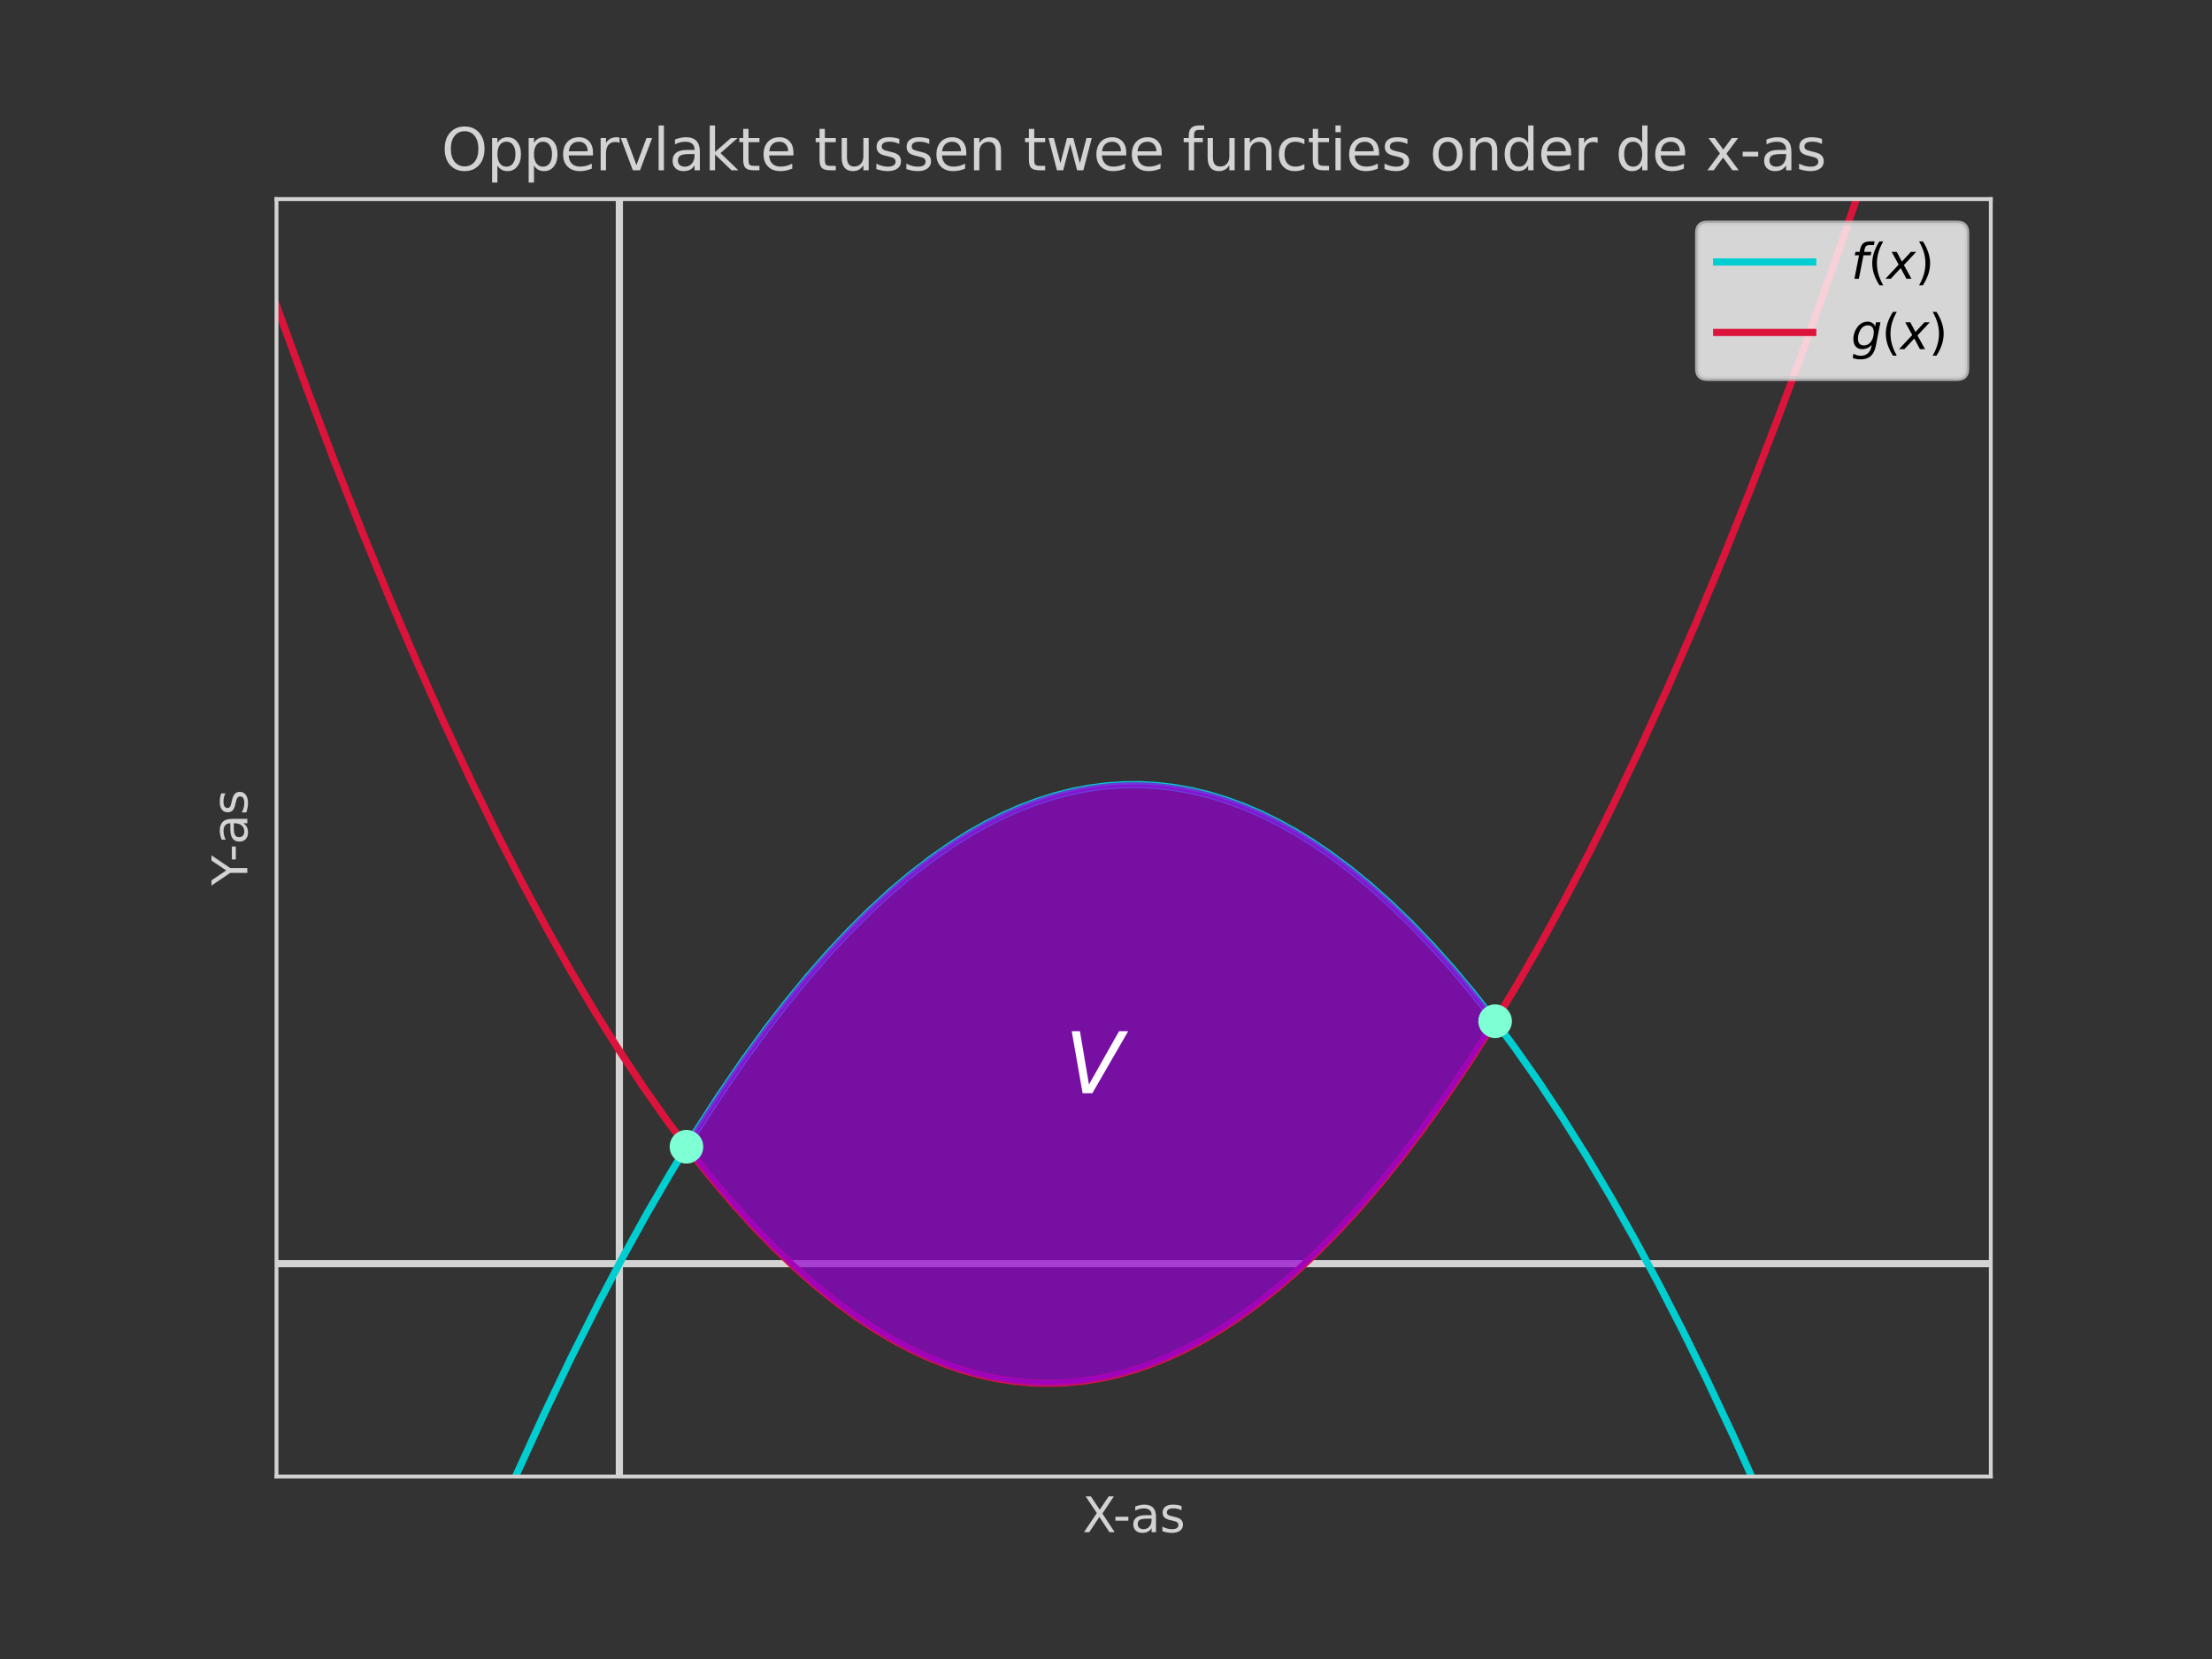 <?xml version="1.0" encoding="utf-8" standalone="no"?>
<!DOCTYPE svg PUBLIC "-//W3C//DTD SVG 1.1//EN"
  "http://www.w3.org/Graphics/SVG/1.1/DTD/svg11.dtd">
<svg xmlns:xlink="http://www.w3.org/1999/xlink" width="460.8pt" height="345.6pt" viewBox="0 0 460.8 345.6" xmlns="http://www.w3.org/2000/svg" version="1.1">
 <rect x="0" y="0" width="460.8" height="345.6" fill="#333333" stroke="none"/>
 <defs>
  <style type="text/css">*{stroke-linejoin: round; stroke-linecap: butt}</style>
 </defs>
 <g id="figure_1">
  <g id="patch_1">
   <path d="M 0 345.6 
L 460.8 345.6 
L 460.8 0 
L 0 0 
L 0 345.6 
z
" style="fill: none"/>
  </g>
  <g id="axes_1">
   <g id="patch_2">
    <path d="M 57.6 307.584 
L 414.72 307.584 
L 414.72 41.472 
L 57.6 41.472 
z
" style="fill: none"/>
   </g>
   <g id="LineCollection_1">
    <path d="M 57.6 263.232 
L 414.72 263.232 
" clip-path="url(#p8daaa27ddb)" style="fill: none; stroke: #d3d3d3; stroke-width: 1.5"/>
   </g>
   <g id="LineCollection_2">
    <path d="M 129.024 307.584 
L 129.024 41.472 
" clip-path="url(#p8daaa27ddb)" style="fill: none; stroke: #d3d3d3; stroke-width: 1.5"/>
   </g>
   <g id="matplotlib.axis_1">
    <g id="text_1">
     <!-- X-as -->
     <g style="fill: #d3d3d3" transform="translate(225.512 319.182) scale(0.1 -0.1)">
      <defs>
       <path id="DejaVuSans-58" d="M 403 4666 
L 1081 4666 
L 2241 2931 
L 3406 4666 
L 4084 4666 
L 2584 2425 
L 4184 0 
L 3506 0 
L 2194 1984 
L 872 0 
L 191 0 
L 1856 2491 
L 403 4666 
z
" transform="scale(0.016)"/>
       <path id="DejaVuSans-2d" d="M 313 2009 
L 1997 2009 
L 1997 1497 
L 313 1497 
L 313 2009 
z
" transform="scale(0.016)"/>
       <path id="DejaVuSans-61" d="M 2194 1759 
Q 1497 1759 1228 1600 
Q 959 1441 959 1056 
Q 959 750 1161 570 
Q 1363 391 1709 391 
Q 2188 391 2477 730 
Q 2766 1069 2766 1631 
L 2766 1759 
L 2194 1759 
z
M 3341 1997 
L 3341 0 
L 2766 0 
L 2766 531 
Q 2569 213 2275 61 
Q 1981 -91 1556 -91 
Q 1019 -91 701 211 
Q 384 513 384 1019 
Q 384 1609 779 1909 
Q 1175 2209 1959 2209 
L 2766 2209 
L 2766 2266 
Q 2766 2663 2505 2880 
Q 2244 3097 1772 3097 
Q 1472 3097 1187 3025 
Q 903 2953 641 2809 
L 641 3341 
Q 956 3463 1253 3523 
Q 1550 3584 1831 3584 
Q 2591 3584 2966 3190 
Q 3341 2797 3341 1997 
z
" transform="scale(0.016)"/>
       <path id="DejaVuSans-73" d="M 2834 3397 
L 2834 2853 
Q 2591 2978 2328 3040 
Q 2066 3103 1784 3103 
Q 1356 3103 1142 2972 
Q 928 2841 928 2578 
Q 928 2378 1081 2264 
Q 1234 2150 1697 2047 
L 1894 2003 
Q 2506 1872 2764 1633 
Q 3022 1394 3022 966 
Q 3022 478 2636 193 
Q 2250 -91 1575 -91 
Q 1294 -91 989 -36 
Q 684 19 347 128 
L 347 722 
Q 666 556 975 473 
Q 1284 391 1588 391 
Q 1994 391 2212 530 
Q 2431 669 2431 922 
Q 2431 1156 2273 1281 
Q 2116 1406 1581 1522 
L 1381 1569 
Q 847 1681 609 1914 
Q 372 2147 372 2553 
Q 372 3047 722 3315 
Q 1072 3584 1716 3584 
Q 2034 3584 2315 3537 
Q 2597 3491 2834 3397 
z
" transform="scale(0.016)"/>
      </defs>
      <use xlink:href="#DejaVuSans-58"/>
      <use xlink:href="#DejaVuSans-2d" x="63.506"/>
      <use xlink:href="#DejaVuSans-61" x="99.59"/>
      <use xlink:href="#DejaVuSans-73" x="160.869"/>
     </g>
    </g>
   </g>
   <g id="matplotlib.axis_2">
    <g id="text_2">
     <!-- Y-as -->
     <g style="fill: #d3d3d3" transform="translate(51.52 184.461) rotate(-90) scale(0.1 -0.1)">
      <defs>
       <path id="DejaVuSans-59" d="M -13 4666 
L 666 4666 
L 1959 2747 
L 3244 4666 
L 3922 4666 
L 2272 2222 
L 2272 0 
L 1638 0 
L 1638 2222 
L -13 4666 
z
" transform="scale(0.016)"/>
      </defs>
      <use xlink:href="#DejaVuSans-59"/>
      <use xlink:href="#DejaVuSans-2d" x="49.209"/>
      <use xlink:href="#DejaVuSans-61" x="85.293"/>
      <use xlink:href="#DejaVuSans-73" x="146.572"/>
     </g>
    </g>
   </g>
   <g id="line2d_1">
    <path d="M 91.015 346.6 
L 96.169 333.823 
L 101.883 320.198 
L 107.597 307.14 
L 113.311 294.651 
L 119.025 282.729 
L 124.739 271.375 
L 129.738 261.906 
L 134.738 252.871 
L 139.738 244.272 
L 144.737 236.106 
L 149.737 228.376 
L 154.737 221.08 
L 159.736 214.219 
L 164.022 208.683 
L 168.307 203.468 
L 172.593 198.571 
L 176.878 193.994 
L 181.164 189.736 
L 185.449 185.798 
L 189.734 182.179 
L 194.02 178.879 
L 198.305 175.898 
L 201.876 173.659 
L 205.448 171.641 
L 209.019 169.844 
L 212.59 168.27 
L 216.161 166.917 
L 219.732 165.786 
L 223.304 164.877 
L 226.875 164.19 
L 230.446 163.724 
L 234.017 163.48 
L 237.588 163.458 
L 241.16 163.657 
L 244.731 164.079 
L 248.302 164.722 
L 251.873 165.587 
L 255.444 166.673 
L 259.016 167.982 
L 262.587 169.512 
L 266.158 171.264 
L 269.729 173.237 
L 273.3 175.433 
L 276.872 177.85 
L 281.157 181.043 
L 285.443 184.556 
L 289.728 188.388 
L 294.013 192.539 
L 298.299 197.01 
L 302.584 201.8 
L 306.87 206.909 
L 311.155 212.338 
L 315.441 218.086 
L 320.44 225.196 
L 325.44 232.74 
L 330.44 240.719 
L 335.439 249.132 
L 340.439 257.981 
L 345.439 267.264 
L 350.438 276.981 
L 355.438 287.133 
L 361.152 299.268 
L 366.866 311.97 
L 372.58 325.241 
L 378.294 339.078 
L 381.305 346.6 
L 381.305 346.6 
" clip-path="url(#p8daaa27ddb)" style="fill: none; stroke: #00ced1; stroke-width: 1.5; stroke-linecap: square"/>
   </g>
   <g id="line2d_2">
    <path d="M 57.6 63.648 
L 64.028 81.251 
L 69.742 96.296 
L 75.456 110.772 
L 81.17 124.681 
L 86.884 138.022 
L 92.598 150.795 
L 98.312 163.001 
L 104.026 174.639 
L 109.025 184.356 
L 114.025 193.639 
L 119.025 202.488 
L 124.024 210.901 
L 129.024 218.88 
L 134.024 226.424 
L 139.023 233.534 
L 144.023 240.209 
L 148.308 245.584 
L 152.594 250.64 
L 156.879 255.377 
L 161.165 259.795 
L 165.45 263.893 
L 169.736 267.672 
L 174.021 271.131 
L 178.307 274.271 
L 182.592 277.092 
L 186.163 279.199 
L 189.734 281.084 
L 193.306 282.747 
L 196.877 284.188 
L 200.448 285.408 
L 204.019 286.406 
L 207.59 287.182 
L 211.162 287.736 
L 214.733 288.069 
L 218.304 288.18 
L 221.875 288.069 
L 225.446 287.736 
L 229.018 287.182 
L 232.589 286.406 
L 236.16 285.408 
L 239.731 284.188 
L 243.302 282.747 
L 246.874 281.084 
L 250.445 279.199 
L 254.016 277.092 
L 257.587 274.764 
L 261.873 271.677 
L 266.158 268.27 
L 270.444 264.545 
L 274.729 260.5 
L 279.014 256.136 
L 283.3 251.452 
L 287.585 246.449 
L 291.871 241.127 
L 296.156 235.485 
L 301.156 228.5 
L 306.156 221.08 
L 311.155 213.225 
L 316.155 204.936 
L 321.155 196.212 
L 326.154 187.053 
L 331.154 177.46 
L 336.154 167.432 
L 341.868 155.439 
L 347.581 142.878 
L 353.295 129.75 
L 359.009 116.054 
L 364.723 101.791 
L 370.437 86.959 
L 376.151 71.56 
L 382.579 53.558 
L 389.007 34.837 
L 395.436 15.397 
L 400.681 -1 
L 400.681 -1 
" clip-path="url(#p8daaa27ddb)" style="fill: none; stroke: #dc143c; stroke-width: 1.5; stroke-linecap: square"/>
   </g>
   <g id="patch_3">
    <path d="M 57.6 307.584 
L 57.6 41.472 
" style="fill: none; stroke: #d3d3d3; stroke-width: 0.8; stroke-linejoin: miter; stroke-linecap: square"/>
   </g>
   <g id="patch_4">
    <path d="M 414.72 307.584 
L 414.72 41.472 
" style="fill: none; stroke: #d3d3d3; stroke-width: 0.8; stroke-linejoin: miter; stroke-linecap: square"/>
   </g>
   <g id="patch_5">
    <path d="M 57.6 307.584 
L 414.72 307.584 
" style="fill: none; stroke: #d3d3d3; stroke-width: 0.8; stroke-linejoin: miter; stroke-linecap: square"/>
   </g>
   <g id="patch_6">
    <path d="M 57.6 41.472 
L 414.72 41.472 
" style="fill: none; stroke: #d3d3d3; stroke-width: 0.8; stroke-linejoin: miter; stroke-linecap: square"/>
   </g>
   <g id="PolyCollection_1">
    <defs>
     <path id="mf09aa26b83" d="M 143.309 -106.318 
L 143.309 -107.205 
L 144.023 -108.354 
L 144.737 -109.494 
L 145.452 -110.625 
L 146.166 -111.747 
L 146.88 -112.86 
L 147.594 -113.964 
L 148.308 -115.06 
L 149.023 -116.146 
L 149.737 -117.224 
L 150.451 -118.293 
L 151.165 -119.353 
L 151.88 -120.404 
L 152.594 -121.447 
L 153.308 -122.48 
L 154.022 -123.504 
L 154.737 -124.52 
L 155.451 -125.527 
L 156.165 -126.525 
L 156.879 -127.514 
L 157.594 -128.494 
L 158.308 -129.465 
L 159.022 -130.428 
L 159.736 -131.381 
L 160.451 -132.326 
L 161.165 -133.262 
L 161.879 -134.189 
L 162.593 -135.107 
L 163.308 -136.016 
L 164.022 -136.917 
L 164.736 -137.808 
L 165.45 -138.691 
L 166.164 -139.564 
L 166.879 -140.429 
L 167.593 -141.285 
L 168.307 -142.132 
L 169.021 -142.971 
L 169.736 -143.8 
L 170.45 -144.62 
L 171.164 -145.432 
L 171.878 -146.235 
L 172.593 -147.029 
L 173.307 -147.814 
L 174.021 -148.59 
L 174.735 -149.357 
L 175.45 -150.116 
L 176.164 -150.865 
L 176.878 -151.606 
L 177.592 -152.338 
L 178.307 -153.061 
L 179.021 -153.775 
L 179.735 -154.48 
L 180.449 -155.176 
L 181.164 -155.864 
L 181.878 -156.542 
L 182.592 -157.212 
L 183.306 -157.873 
L 184.02 -158.525 
L 184.735 -159.168 
L 185.449 -159.802 
L 186.163 -160.428 
L 186.877 -161.044 
L 187.592 -161.652 
L 188.306 -162.25 
L 189.02 -162.84 
L 189.734 -163.421 
L 190.449 -163.993 
L 191.163 -164.557 
L 191.877 -165.111 
L 192.591 -165.657 
L 193.306 -166.193 
L 194.02 -166.721 
L 194.734 -167.24 
L 195.448 -167.75 
L 196.163 -168.251 
L 196.877 -168.744 
L 197.591 -169.227 
L 198.305 -169.702 
L 199.02 -170.167 
L 199.734 -170.624 
L 200.448 -171.072 
L 201.162 -171.511 
L 201.876 -171.941 
L 202.591 -172.363 
L 203.305 -172.775 
L 204.019 -173.179 
L 204.733 -173.573 
L 205.448 -173.959 
L 206.162 -174.336 
L 206.876 -174.704 
L 207.59 -175.064 
L 208.305 -175.414 
L 209.019 -175.756 
L 209.733 -176.088 
L 210.447 -176.412 
L 211.162 -176.727 
L 211.876 -177.033 
L 212.59 -177.33 
L 213.304 -177.618 
L 214.019 -177.898 
L 214.733 -178.168 
L 215.447 -178.43 
L 216.161 -178.683 
L 216.876 -178.927 
L 217.59 -179.162 
L 218.304 -179.388 
L 219.018 -179.605 
L 219.732 -179.814 
L 220.447 -180.013 
L 221.161 -180.204 
L 221.875 -180.386 
L 222.589 -180.559 
L 223.304 -180.723 
L 224.018 -180.878 
L 224.732 -181.025 
L 225.446 -181.162 
L 226.161 -181.291 
L 226.875 -181.41 
L 227.589 -181.521 
L 228.303 -181.623 
L 229.018 -181.716 
L 229.732 -181.801 
L 230.446 -181.876 
L 231.16 -181.943 
L 231.875 -182 
L 232.589 -182.049 
L 233.303 -182.089 
L 234.017 -182.12 
L 234.732 -182.142 
L 235.446 -182.156 
L 236.16 -182.16 
L 236.874 -182.156 
L 237.588 -182.142 
L 238.303 -182.12 
L 239.017 -182.089 
L 239.731 -182.049 
L 240.445 -182 
L 241.16 -181.943 
L 241.874 -181.876 
L 242.588 -181.801 
L 243.302 -181.716 
L 244.017 -181.623 
L 244.731 -181.521 
L 245.445 -181.41 
L 246.159 -181.291 
L 246.874 -181.162 
L 247.588 -181.025 
L 248.302 -180.878 
L 249.016 -180.723 
L 249.731 -180.559 
L 250.445 -180.386 
L 251.159 -180.204 
L 251.873 -180.013 
L 252.588 -179.814 
L 253.302 -179.605 
L 254.016 -179.388 
L 254.73 -179.162 
L 255.444 -178.927 
L 256.159 -178.683 
L 256.873 -178.43 
L 257.587 -178.168 
L 258.301 -177.898 
L 259.016 -177.618 
L 259.73 -177.33 
L 260.444 -177.033 
L 261.158 -176.727 
L 261.873 -176.412 
L 262.587 -176.088 
L 263.301 -175.756 
L 264.015 -175.414 
L 264.73 -175.064 
L 265.444 -174.704 
L 266.158 -174.336 
L 266.872 -173.959 
L 267.587 -173.573 
L 268.301 -173.179 
L 269.015 -172.775 
L 269.729 -172.363 
L 270.444 -171.941 
L 271.158 -171.511 
L 271.872 -171.072 
L 272.586 -170.624 
L 273.3 -170.167 
L 274.015 -169.702 
L 274.729 -169.227 
L 275.443 -168.744 
L 276.157 -168.251 
L 276.872 -167.75 
L 277.586 -167.24 
L 278.3 -166.721 
L 279.014 -166.193 
L 279.729 -165.657 
L 280.443 -165.111 
L 281.157 -164.557 
L 281.871 -163.993 
L 282.586 -163.421 
L 283.3 -162.84 
L 284.014 -162.25 
L 284.728 -161.652 
L 285.443 -161.044 
L 286.157 -160.428 
L 286.871 -159.802 
L 287.585 -159.168 
L 288.3 -158.525 
L 289.014 -157.873 
L 289.728 -157.212 
L 290.442 -156.542 
L 291.156 -155.864 
L 291.871 -155.176 
L 292.585 -154.48 
L 293.299 -153.775 
L 294.013 -153.061 
L 294.728 -152.338 
L 295.442 -151.606 
L 296.156 -150.865 
L 296.87 -150.116 
L 297.585 -149.357 
L 298.299 -148.59 
L 299.013 -147.814 
L 299.727 -147.029 
L 300.442 -146.235 
L 301.156 -145.432 
L 301.87 -144.62 
L 302.584 -143.8 
L 303.299 -142.971 
L 304.013 -142.132 
L 304.727 -141.285 
L 305.441 -140.429 
L 306.156 -139.564 
L 306.87 -138.691 
L 307.584 -137.808 
L 308.298 -136.917 
L 309.012 -136.016 
L 309.727 -135.107 
L 310.441 -134.189 
L 311.155 -133.262 
L 311.155 -132.375 
L 311.155 -132.375 
L 310.441 -131.226 
L 309.727 -130.086 
L 309.012 -128.955 
L 308.298 -127.833 
L 307.584 -126.72 
L 306.87 -125.616 
L 306.156 -124.52 
L 305.441 -123.434 
L 304.727 -122.356 
L 304.013 -121.287 
L 303.299 -120.227 
L 302.584 -119.176 
L 301.87 -118.133 
L 301.156 -117.1 
L 300.442 -116.076 
L 299.727 -115.06 
L 299.013 -114.053 
L 298.299 -113.055 
L 297.585 -112.066 
L 296.87 -111.086 
L 296.156 -110.115 
L 295.442 -109.152 
L 294.728 -108.199 
L 294.013 -107.254 
L 293.299 -106.318 
L 292.585 -105.391 
L 291.871 -104.473 
L 291.156 -103.564 
L 290.442 -102.663 
L 289.728 -101.772 
L 289.014 -100.889 
L 288.3 -100.016 
L 287.585 -99.151 
L 286.871 -98.295 
L 286.157 -97.448 
L 285.443 -96.609 
L 284.728 -95.78 
L 284.014 -94.96 
L 283.3 -94.148 
L 282.586 -93.345 
L 281.871 -92.551 
L 281.157 -91.766 
L 280.443 -90.99 
L 279.729 -90.223 
L 279.014 -89.464 
L 278.3 -88.715 
L 277.586 -87.974 
L 276.872 -87.242 
L 276.157 -86.519 
L 275.443 -85.805 
L 274.729 -85.1 
L 274.015 -84.404 
L 273.3 -83.716 
L 272.586 -83.038 
L 271.872 -82.368 
L 271.158 -81.707 
L 270.444 -81.055 
L 269.729 -80.412 
L 269.015 -79.778 
L 268.301 -79.152 
L 267.587 -78.536 
L 266.872 -77.928 
L 266.158 -77.33 
L 265.444 -76.74 
L 264.73 -76.159 
L 264.015 -75.587 
L 263.301 -75.023 
L 262.587 -74.469 
L 261.873 -73.923 
L 261.158 -73.387 
L 260.444 -72.859 
L 259.73 -72.34 
L 259.016 -71.83 
L 258.301 -71.329 
L 257.587 -70.836 
L 256.873 -70.353 
L 256.159 -69.878 
L 255.444 -69.413 
L 254.73 -68.956 
L 254.016 -68.508 
L 253.302 -68.069 
L 252.588 -67.639 
L 251.873 -67.217 
L 251.159 -66.805 
L 250.445 -66.401 
L 249.731 -66.007 
L 249.016 -65.621 
L 248.302 -65.244 
L 247.588 -64.876 
L 246.874 -64.516 
L 246.159 -64.166 
L 245.445 -63.824 
L 244.731 -63.492 
L 244.017 -63.168 
L 243.302 -62.853 
L 242.588 -62.547 
L 241.874 -62.25 
L 241.16 -61.962 
L 240.445 -61.682 
L 239.731 -61.412 
L 239.017 -61.15 
L 238.303 -60.897 
L 237.588 -60.653 
L 236.874 -60.418 
L 236.16 -60.192 
L 235.446 -59.975 
L 234.732 -59.766 
L 234.017 -59.567 
L 233.303 -59.376 
L 232.589 -59.194 
L 231.875 -59.021 
L 231.16 -58.857 
L 230.446 -58.702 
L 229.732 -58.555 
L 229.018 -58.418 
L 228.303 -58.289 
L 227.589 -58.17 
L 226.875 -58.059 
L 226.161 -57.957 
L 225.446 -57.864 
L 224.732 -57.779 
L 224.018 -57.704 
L 223.304 -57.637 
L 222.589 -57.58 
L 221.875 -57.531 
L 221.161 -57.491 
L 220.447 -57.46 
L 219.732 -57.438 
L 219.018 -57.424 
L 218.304 -57.42 
L 217.59 -57.424 
L 216.876 -57.438 
L 216.161 -57.46 
L 215.447 -57.491 
L 214.733 -57.531 
L 214.019 -57.58 
L 213.304 -57.637 
L 212.59 -57.704 
L 211.876 -57.779 
L 211.162 -57.864 
L 210.447 -57.957 
L 209.733 -58.059 
L 209.019 -58.17 
L 208.305 -58.289 
L 207.59 -58.418 
L 206.876 -58.555 
L 206.162 -58.702 
L 205.448 -58.857 
L 204.733 -59.021 
L 204.019 -59.194 
L 203.305 -59.376 
L 202.591 -59.567 
L 201.876 -59.766 
L 201.162 -59.975 
L 200.448 -60.192 
L 199.734 -60.418 
L 199.02 -60.653 
L 198.305 -60.897 
L 197.591 -61.15 
L 196.877 -61.412 
L 196.163 -61.682 
L 195.448 -61.962 
L 194.734 -62.25 
L 194.02 -62.547 
L 193.306 -62.853 
L 192.591 -63.168 
L 191.877 -63.492 
L 191.163 -63.824 
L 190.449 -64.166 
L 189.734 -64.516 
L 189.02 -64.876 
L 188.306 -65.244 
L 187.592 -65.621 
L 186.877 -66.007 
L 186.163 -66.401 
L 185.449 -66.805 
L 184.735 -67.217 
L 184.02 -67.639 
L 183.306 -68.069 
L 182.592 -68.508 
L 181.878 -68.956 
L 181.164 -69.413 
L 180.449 -69.878 
L 179.735 -70.353 
L 179.021 -70.836 
L 178.307 -71.329 
L 177.592 -71.83 
L 176.878 -72.34 
L 176.164 -72.859 
L 175.45 -73.387 
L 174.735 -73.923 
L 174.021 -74.469 
L 173.307 -75.023 
L 172.593 -75.587 
L 171.878 -76.159 
L 171.164 -76.74 
L 170.45 -77.33 
L 169.736 -77.928 
L 169.021 -78.536 
L 168.307 -79.152 
L 167.593 -79.778 
L 166.879 -80.412 
L 166.164 -81.055 
L 165.45 -81.707 
L 164.736 -82.368 
L 164.022 -83.038 
L 163.308 -83.716 
L 162.593 -84.404 
L 161.879 -85.1 
L 161.165 -85.805 
L 160.451 -86.519 
L 159.736 -87.242 
L 159.022 -87.974 
L 158.308 -88.715 
L 157.594 -89.464 
L 156.879 -90.223 
L 156.165 -90.99 
L 155.451 -91.766 
L 154.737 -92.551 
L 154.022 -93.345 
L 153.308 -94.148 
L 152.594 -94.96 
L 151.88 -95.78 
L 151.165 -96.609 
L 150.451 -97.448 
L 149.737 -98.295 
L 149.023 -99.151 
L 148.308 -100.016 
L 147.594 -100.889 
L 146.88 -101.772 
L 146.166 -102.663 
L 145.452 -103.564 
L 144.737 -104.473 
L 144.023 -105.391 
L 143.309 -106.318 
z
" style="stroke: #9400d3; stroke-opacity: 0.7"/>
    </defs>
    <g clip-path="url(#p8daaa27ddb)">
     <use xlink:href="#mf09aa26b83" x="0" y="345.6" style="fill: #9400d3; fill-opacity: 0.7; stroke: #9400d3; stroke-opacity: 0.7"/>
    </g>
   </g>
   <g id="text_3">
    <!-- $V$ -->
    <g style="fill: #ffffff" transform="translate(221.875 227.75) scale(0.173 -0.173)">
     <defs>
      <path id="DejaVuSans-Oblique-56" d="M 1319 0 
L 500 4666 
L 1119 4666 
L 1797 653 
L 4063 4666 
L 4750 4666 
L 2053 0 
L 1319 0 
z
" transform="scale(0.016)"/>
     </defs>
     <use xlink:href="#DejaVuSans-Oblique-56" transform="translate(0 0.094)"/>
    </g>
   </g>
   <g id="text_4">
    <!-- Oppervlakte tussen twee functies onder de x-as -->
    <g style="fill: #d3d3d3" transform="translate(91.949 35.472) scale(0.12 -0.12)">
     <defs>
      <path id="DejaVuSans-4f" d="M 2522 4238 
Q 1834 4238 1429 3725 
Q 1025 3213 1025 2328 
Q 1025 1447 1429 934 
Q 1834 422 2522 422 
Q 3209 422 3611 934 
Q 4013 1447 4013 2328 
Q 4013 3213 3611 3725 
Q 3209 4238 2522 4238 
z
M 2522 4750 
Q 3503 4750 4090 4092 
Q 4678 3434 4678 2328 
Q 4678 1225 4090 567 
Q 3503 -91 2522 -91 
Q 1538 -91 948 565 
Q 359 1222 359 2328 
Q 359 3434 948 4092 
Q 1538 4750 2522 4750 
z
" transform="scale(0.016)"/>
      <path id="DejaVuSans-70" d="M 1159 525 
L 1159 -1331 
L 581 -1331 
L 581 3500 
L 1159 3500 
L 1159 2969 
Q 1341 3281 1617 3432 
Q 1894 3584 2278 3584 
Q 2916 3584 3314 3078 
Q 3713 2572 3713 1747 
Q 3713 922 3314 415 
Q 2916 -91 2278 -91 
Q 1894 -91 1617 61 
Q 1341 213 1159 525 
z
M 3116 1747 
Q 3116 2381 2855 2742 
Q 2594 3103 2138 3103 
Q 1681 3103 1420 2742 
Q 1159 2381 1159 1747 
Q 1159 1113 1420 752 
Q 1681 391 2138 391 
Q 2594 391 2855 752 
Q 3116 1113 3116 1747 
z
" transform="scale(0.016)"/>
      <path id="DejaVuSans-65" d="M 3597 1894 
L 3597 1613 
L 953 1613 
Q 991 1019 1311 708 
Q 1631 397 2203 397 
Q 2534 397 2845 478 
Q 3156 559 3463 722 
L 3463 178 
Q 3153 47 2828 -22 
Q 2503 -91 2169 -91 
Q 1331 -91 842 396 
Q 353 884 353 1716 
Q 353 2575 817 3079 
Q 1281 3584 2069 3584 
Q 2775 3584 3186 3129 
Q 3597 2675 3597 1894 
z
M 3022 2063 
Q 3016 2534 2758 2815 
Q 2500 3097 2075 3097 
Q 1594 3097 1305 2825 
Q 1016 2553 972 2059 
L 3022 2063 
z
" transform="scale(0.016)"/>
      <path id="DejaVuSans-72" d="M 2631 2963 
Q 2534 3019 2420 3045 
Q 2306 3072 2169 3072 
Q 1681 3072 1420 2755 
Q 1159 2438 1159 1844 
L 1159 0 
L 581 0 
L 581 3500 
L 1159 3500 
L 1159 2956 
Q 1341 3275 1631 3429 
Q 1922 3584 2338 3584 
Q 2397 3584 2469 3576 
Q 2541 3569 2628 3553 
L 2631 2963 
z
" transform="scale(0.016)"/>
      <path id="DejaVuSans-76" d="M 191 3500 
L 800 3500 
L 1894 563 
L 2988 3500 
L 3597 3500 
L 2284 0 
L 1503 0 
L 191 3500 
z
" transform="scale(0.016)"/>
      <path id="DejaVuSans-6c" d="M 603 4863 
L 1178 4863 
L 1178 0 
L 603 0 
L 603 4863 
z
" transform="scale(0.016)"/>
      <path id="DejaVuSans-6b" d="M 581 4863 
L 1159 4863 
L 1159 1991 
L 2875 3500 
L 3609 3500 
L 1753 1863 
L 3688 0 
L 2938 0 
L 1159 1709 
L 1159 0 
L 581 0 
L 581 4863 
z
" transform="scale(0.016)"/>
      <path id="DejaVuSans-74" d="M 1172 4494 
L 1172 3500 
L 2356 3500 
L 2356 3053 
L 1172 3053 
L 1172 1153 
Q 1172 725 1289 603 
Q 1406 481 1766 481 
L 2356 481 
L 2356 0 
L 1766 0 
Q 1100 0 847 248 
Q 594 497 594 1153 
L 594 3053 
L 172 3053 
L 172 3500 
L 594 3500 
L 594 4494 
L 1172 4494 
z
" transform="scale(0.016)"/>
      <path id="DejaVuSans-20" transform="scale(0.016)"/>
      <path id="DejaVuSans-75" d="M 544 1381 
L 544 3500 
L 1119 3500 
L 1119 1403 
Q 1119 906 1312 657 
Q 1506 409 1894 409 
Q 2359 409 2629 706 
Q 2900 1003 2900 1516 
L 2900 3500 
L 3475 3500 
L 3475 0 
L 2900 0 
L 2900 538 
Q 2691 219 2414 64 
Q 2138 -91 1772 -91 
Q 1169 -91 856 284 
Q 544 659 544 1381 
z
M 1991 3584 
L 1991 3584 
z
" transform="scale(0.016)"/>
      <path id="DejaVuSans-6e" d="M 3513 2113 
L 3513 0 
L 2938 0 
L 2938 2094 
Q 2938 2591 2744 2837 
Q 2550 3084 2163 3084 
Q 1697 3084 1428 2787 
Q 1159 2491 1159 1978 
L 1159 0 
L 581 0 
L 581 3500 
L 1159 3500 
L 1159 2956 
Q 1366 3272 1645 3428 
Q 1925 3584 2291 3584 
Q 2894 3584 3203 3211 
Q 3513 2838 3513 2113 
z
" transform="scale(0.016)"/>
      <path id="DejaVuSans-77" d="M 269 3500 
L 844 3500 
L 1563 769 
L 2278 3500 
L 2956 3500 
L 3675 769 
L 4391 3500 
L 4966 3500 
L 4050 0 
L 3372 0 
L 2619 2869 
L 1863 0 
L 1184 0 
L 269 3500 
z
" transform="scale(0.016)"/>
      <path id="DejaVuSans-66" d="M 2375 4863 
L 2375 4384 
L 1825 4384 
Q 1516 4384 1395 4259 
Q 1275 4134 1275 3809 
L 1275 3500 
L 2222 3500 
L 2222 3053 
L 1275 3053 
L 1275 0 
L 697 0 
L 697 3053 
L 147 3053 
L 147 3500 
L 697 3500 
L 697 3744 
Q 697 4328 969 4595 
Q 1241 4863 1831 4863 
L 2375 4863 
z
" transform="scale(0.016)"/>
      <path id="DejaVuSans-63" d="M 3122 3366 
L 3122 2828 
Q 2878 2963 2633 3030 
Q 2388 3097 2138 3097 
Q 1578 3097 1268 2742 
Q 959 2388 959 1747 
Q 959 1106 1268 751 
Q 1578 397 2138 397 
Q 2388 397 2633 464 
Q 2878 531 3122 666 
L 3122 134 
Q 2881 22 2623 -34 
Q 2366 -91 2075 -91 
Q 1284 -91 818 406 
Q 353 903 353 1747 
Q 353 2603 823 3093 
Q 1294 3584 2113 3584 
Q 2378 3584 2631 3529 
Q 2884 3475 3122 3366 
z
" transform="scale(0.016)"/>
      <path id="DejaVuSans-69" d="M 603 3500 
L 1178 3500 
L 1178 0 
L 603 0 
L 603 3500 
z
M 603 4863 
L 1178 4863 
L 1178 4134 
L 603 4134 
L 603 4863 
z
" transform="scale(0.016)"/>
      <path id="DejaVuSans-6f" d="M 1959 3097 
Q 1497 3097 1228 2736 
Q 959 2375 959 1747 
Q 959 1119 1226 758 
Q 1494 397 1959 397 
Q 2419 397 2687 759 
Q 2956 1122 2956 1747 
Q 2956 2369 2687 2733 
Q 2419 3097 1959 3097 
z
M 1959 3584 
Q 2709 3584 3137 3096 
Q 3566 2609 3566 1747 
Q 3566 888 3137 398 
Q 2709 -91 1959 -91 
Q 1206 -91 779 398 
Q 353 888 353 1747 
Q 353 2609 779 3096 
Q 1206 3584 1959 3584 
z
" transform="scale(0.016)"/>
      <path id="DejaVuSans-64" d="M 2906 2969 
L 2906 4863 
L 3481 4863 
L 3481 0 
L 2906 0 
L 2906 525 
Q 2725 213 2448 61 
Q 2172 -91 1784 -91 
Q 1150 -91 751 415 
Q 353 922 353 1747 
Q 353 2572 751 3078 
Q 1150 3584 1784 3584 
Q 2172 3584 2448 3432 
Q 2725 3281 2906 2969 
z
M 947 1747 
Q 947 1113 1208 752 
Q 1469 391 1925 391 
Q 2381 391 2643 752 
Q 2906 1113 2906 1747 
Q 2906 2381 2643 2742 
Q 2381 3103 1925 3103 
Q 1469 3103 1208 2742 
Q 947 2381 947 1747 
z
" transform="scale(0.016)"/>
      <path id="DejaVuSans-78" d="M 3513 3500 
L 2247 1797 
L 3578 0 
L 2900 0 
L 1881 1375 
L 863 0 
L 184 0 
L 1544 1831 
L 300 3500 
L 978 3500 
L 1906 2253 
L 2834 3500 
L 3513 3500 
z
" transform="scale(0.016)"/>
     </defs>
     <use xlink:href="#DejaVuSans-4f"/>
     <use xlink:href="#DejaVuSans-70" x="78.711"/>
     <use xlink:href="#DejaVuSans-70" x="142.188"/>
     <use xlink:href="#DejaVuSans-65" x="205.664"/>
     <use xlink:href="#DejaVuSans-72" x="267.188"/>
     <use xlink:href="#DejaVuSans-76" x="308.301"/>
     <use xlink:href="#DejaVuSans-6c" x="367.48"/>
     <use xlink:href="#DejaVuSans-61" x="395.264"/>
     <use xlink:href="#DejaVuSans-6b" x="456.543"/>
     <use xlink:href="#DejaVuSans-74" x="514.453"/>
     <use xlink:href="#DejaVuSans-65" x="553.662"/>
     <use xlink:href="#DejaVuSans-20" x="615.186"/>
     <use xlink:href="#DejaVuSans-74" x="646.973"/>
     <use xlink:href="#DejaVuSans-75" x="686.182"/>
     <use xlink:href="#DejaVuSans-73" x="749.561"/>
     <use xlink:href="#DejaVuSans-73" x="801.66"/>
     <use xlink:href="#DejaVuSans-65" x="853.76"/>
     <use xlink:href="#DejaVuSans-6e" x="915.283"/>
     <use xlink:href="#DejaVuSans-20" x="978.662"/>
     <use xlink:href="#DejaVuSans-74" x="1010.449"/>
     <use xlink:href="#DejaVuSans-77" x="1049.658"/>
     <use xlink:href="#DejaVuSans-65" x="1131.445"/>
     <use xlink:href="#DejaVuSans-65" x="1192.969"/>
     <use xlink:href="#DejaVuSans-20" x="1254.492"/>
     <use xlink:href="#DejaVuSans-66" x="1286.279"/>
     <use xlink:href="#DejaVuSans-75" x="1321.484"/>
     <use xlink:href="#DejaVuSans-6e" x="1384.863"/>
     <use xlink:href="#DejaVuSans-63" x="1448.242"/>
     <use xlink:href="#DejaVuSans-74" x="1503.223"/>
     <use xlink:href="#DejaVuSans-69" x="1542.432"/>
     <use xlink:href="#DejaVuSans-65" x="1570.215"/>
     <use xlink:href="#DejaVuSans-73" x="1631.738"/>
     <use xlink:href="#DejaVuSans-20" x="1683.838"/>
     <use xlink:href="#DejaVuSans-6f" x="1715.625"/>
     <use xlink:href="#DejaVuSans-6e" x="1776.807"/>
     <use xlink:href="#DejaVuSans-64" x="1840.186"/>
     <use xlink:href="#DejaVuSans-65" x="1903.662"/>
     <use xlink:href="#DejaVuSans-72" x="1965.186"/>
     <use xlink:href="#DejaVuSans-20" x="2006.299"/>
     <use xlink:href="#DejaVuSans-64" x="2038.086"/>
     <use xlink:href="#DejaVuSans-65" x="2101.562"/>
     <use xlink:href="#DejaVuSans-20" x="2163.086"/>
     <use xlink:href="#DejaVuSans-78" x="2194.873"/>
     <use xlink:href="#DejaVuSans-2d" x="2254.053"/>
     <use xlink:href="#DejaVuSans-61" x="2290.137"/>
     <use xlink:href="#DejaVuSans-73" x="2351.416"/>
    </g>
   </g>
   <g id="PathCollection_1">
    <defs>
     <path id="m85bced1d86" d="M 0 3 
C 0.796 3 1.559 2.684 2.121 2.121 
C 2.684 1.559 3 0.796 3 0 
C 3 -0.796 2.684 -1.559 2.121 -2.121 
C 1.559 -2.684 0.796 -3 0 -3 
C -0.796 -3 -1.559 -2.684 -2.121 -2.121 
C -2.684 -1.559 -3 -0.796 -3 0 
C -3 0.796 -2.684 1.559 -2.121 2.121 
C -1.559 2.684 -0.796 3 0 3 
z
" style="stroke: #7fffd4"/>
    </defs>
    <g clip-path="url(#p8daaa27ddb)">
     <use xlink:href="#m85bced1d86" x="143.005" y="238.885" style="fill: #7fffd4; stroke: #7fffd4"/>
    </g>
   </g>
   <g id="PathCollection_2">
    <g clip-path="url(#p8daaa27ddb)">
     <use xlink:href="#m85bced1d86" x="311.459" y="212.735" style="fill: #7fffd4; stroke: #7fffd4"/>
    </g>
   </g>
   <g id="legend_1">
    <g id="patch_7">
     <path d="M 355.62 78.85 
L 407.72 78.85 
Q 409.72 78.85 409.72 76.85 
L 409.72 48.472 
Q 409.72 46.472 407.72 46.472 
L 355.62 46.472 
Q 353.62 46.472 353.62 48.472 
L 353.62 76.85 
Q 353.62 78.85 355.62 78.85 
z
" style="fill: #ffffff; opacity: 0.8; stroke: #cccccc; stroke-linejoin: miter"/>
    </g>
    <g id="line2d_3">
     <path d="M 357.62 54.57 
L 367.62 54.57 
L 377.62 54.57 
" style="fill: none; stroke: #00ced1; stroke-width: 1.5; stroke-linecap: square"/>
    </g>
    <g id="text_5">
     <!-- $f(x)$ -->
     <g transform="translate(385.62 58.07) scale(0.1 -0.1)">
      <defs>
       <path id="DejaVuSans-Oblique-66" d="M 3059 4863 
L 2969 4384 
L 2419 4384 
Q 2106 4384 1964 4261 
Q 1822 4138 1753 3809 
L 1691 3500 
L 2638 3500 
L 2553 3053 
L 1606 3053 
L 1013 0 
L 434 0 
L 1031 3053 
L 481 3053 
L 563 3500 
L 1113 3500 
L 1159 3744 
Q 1278 4363 1576 4613 
Q 1875 4863 2516 4863 
L 3059 4863 
z
" transform="scale(0.016)"/>
       <path id="DejaVuSans-28" d="M 1984 4856 
Q 1566 4138 1362 3434 
Q 1159 2731 1159 2009 
Q 1159 1288 1364 580 
Q 1569 -128 1984 -844 
L 1484 -844 
Q 1016 -109 783 600 
Q 550 1309 550 2009 
Q 550 2706 781 3412 
Q 1013 4119 1484 4856 
L 1984 4856 
z
" transform="scale(0.016)"/>
       <path id="DejaVuSans-Oblique-78" d="M 3841 3500 
L 2234 1784 
L 3219 0 
L 2559 0 
L 1819 1388 
L 531 0 
L -166 0 
L 1556 1844 
L 641 3500 
L 1300 3500 
L 1972 2234 
L 3144 3500 
L 3841 3500 
z
" transform="scale(0.016)"/>
       <path id="DejaVuSans-29" d="M 513 4856 
L 1013 4856 
Q 1481 4119 1714 3412 
Q 1947 2706 1947 2009 
Q 1947 1309 1714 600 
Q 1481 -109 1013 -844 
L 513 -844 
Q 928 -128 1133 580 
Q 1338 1288 1338 2009 
Q 1338 2731 1133 3434 
Q 928 4138 513 4856 
z
" transform="scale(0.016)"/>
      </defs>
      <use xlink:href="#DejaVuSans-Oblique-66" transform="translate(0 0.016)"/>
      <use xlink:href="#DejaVuSans-28" transform="translate(35.205 0.016)"/>
      <use xlink:href="#DejaVuSans-Oblique-78" transform="translate(74.219 0.016)"/>
      <use xlink:href="#DejaVuSans-29" transform="translate(133.398 0.016)"/>
     </g>
    </g>
    <g id="line2d_4">
     <path d="M 357.62 69.25 
L 367.62 69.25 
L 377.62 69.25 
" style="fill: none; stroke: #dc143c; stroke-width: 1.5; stroke-linecap: square"/>
    </g>
    <g id="text_6">
     <!-- $g(x)$ -->
     <g transform="translate(385.62 72.75) scale(0.1 -0.1)">
      <defs>
       <path id="DejaVuSans-Oblique-67" d="M 3816 3500 
L 3219 434 
Q 3047 -456 2561 -893 
Q 2075 -1331 1253 -1331 
Q 950 -1331 690 -1286 
Q 431 -1241 206 -1147 
L 313 -588 
Q 525 -725 762 -790 
Q 1000 -856 1269 -856 
Q 1816 -856 2167 -557 
Q 2519 -259 2631 300 
L 2681 563 
Q 2441 288 2122 144 
Q 1803 0 1434 0 
Q 903 0 598 351 
Q 294 703 294 1319 
Q 294 1803 478 2267 
Q 663 2731 997 3091 
Q 1219 3328 1514 3456 
Q 1809 3584 2131 3584 
Q 2484 3584 2746 3420 
Q 3009 3256 3138 2956 
L 3238 3500 
L 3816 3500 
z
M 2950 2216 
Q 2950 2641 2750 2872 
Q 2550 3103 2181 3103 
Q 1953 3103 1747 3012 
Q 1541 2922 1394 2759 
Q 1156 2491 1023 2127 
Q 891 1763 891 1375 
Q 891 944 1092 712 
Q 1294 481 1672 481 
Q 2219 481 2584 976 
Q 2950 1472 2950 2216 
z
" transform="scale(0.016)"/>
      </defs>
      <use xlink:href="#DejaVuSans-Oblique-67" transform="translate(0 0.125)"/>
      <use xlink:href="#DejaVuSans-28" transform="translate(63.477 0.125)"/>
      <use xlink:href="#DejaVuSans-Oblique-78" transform="translate(102.49 0.125)"/>
      <use xlink:href="#DejaVuSans-29" transform="translate(161.67 0.125)"/>
     </g>
    </g>
   </g>
  </g>
 </g>
 <defs>
  <clipPath id="p8daaa27ddb">
   <rect x="57.6" y="41.472" width="357.12" height="266.112"/>
  </clipPath>
 </defs>
</svg>
